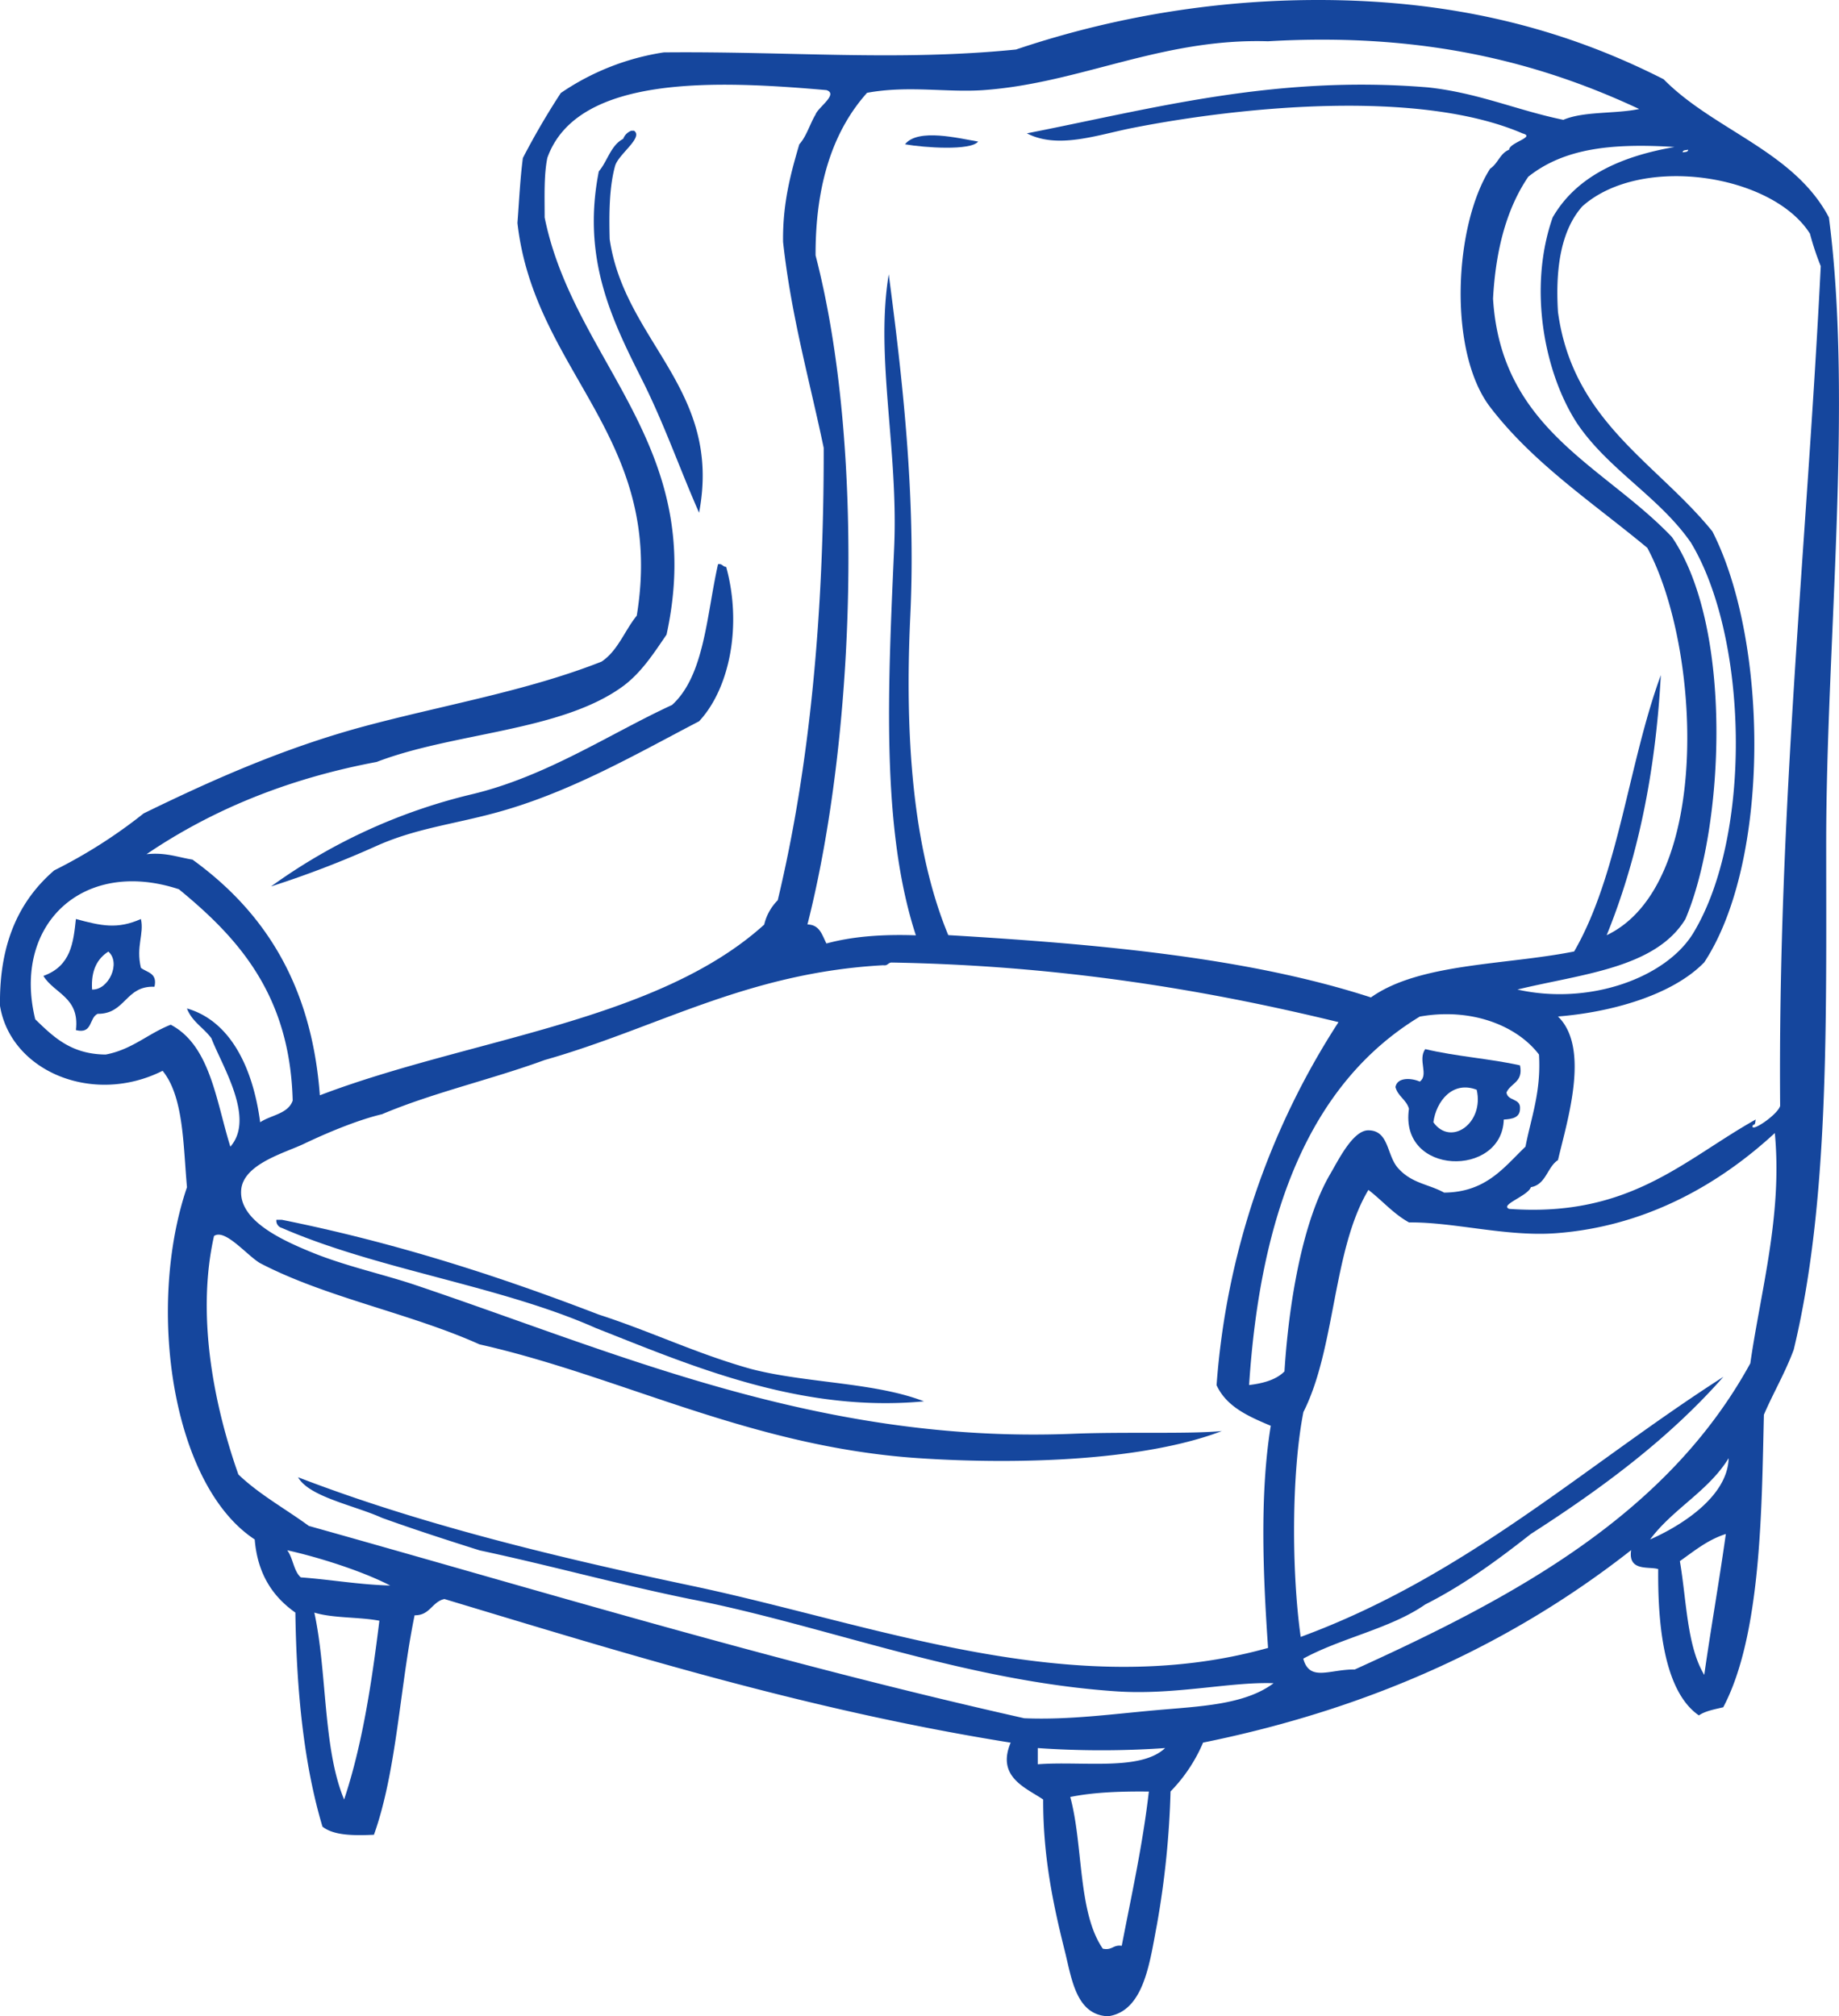 <?xml version="1.0" encoding="UTF-8"?>
<svg data-bbox="-0.01 0.001 640.112 701.909" viewBox="0 0 640.11 701.9" xmlns="http://www.w3.org/2000/svg" data-type="color">
    <g>
        <g>
            <path d="M636.6 75.7c-12.12-23.1-40.07-30.36-57.53-48.11-35.4-18-77.46-29.41-133-27.35a329.35 329.35 0 0 0-92.43 17c-41.11 4.13-78.56.58-122.6 1a86.66 86.66 0 0 0-35.84 14.14A260.22 260.22 0 0 0 182 55c-.95 7.21-1.31 15-1.89 22.63C186 130 231.86 152 221.64 214.33c-4.22 5.2-6.6 12.26-12.26 16-26 10.27-55.41 15.19-83 22.63-28.06 7.61-53.14 18.86-76.38 30.21A175.89 175.89 0 0 1 18.87 303C7.07 313.18-.32 327.79 0 350.13c3.69 22.74 32.27 34.87 56.6 22.64 7.31 9 7.15 25.54 8.48 40.54C50.9 455 59.74 516.92 88.66 535.92c1 12.22 6.43 20 14.15 25.46.4 27.57 3 53 9.43 74.51 3.84 3.07 10.66 3.17 17.92 2.83 7.94-22.24 9-51.37 14.15-76.4 5.41.08 6-4.69 10.38-5.66 63.29 19.07 126.09 38.63 197.1 50-5.07 12 5.39 15.74 11.32 19.8-.08 20.35 3.72 37.53 7.54 52.82 2.36 9.43 3.88 22.25 15.08 22.63 12.49-1.82 14.44-18.7 17-32.06a312.28 312.28 0 0 0 4.71-46.21 55 55 0 0 0 11.32-17c59.85-12.14 108.66-35.31 149-67-1.14 7.58 6.28 5.57 9.42 6.6-.16 18.12 1.66 42.33 14.16 50.93 2.22-1.54 5.44-2.1 8.48-2.83 13.34-25.23 13.37-69.84 14.15-101.85 3.31-7.7 7.41-14.6 10.38-22.64 12.38-51.33 11.3-113.43 11.3-176.35 0-69.05 9.35-153.33.95-217.8zm-49-23.58c0 .91-1.15.73-1.9.94 0-.92 1.14-.73 1.86-.94zm-4.72-.95c-19 3.3-34.27 10.36-42.44 24.53-8.66 24.76-2.82 54.27 8.49 71.66 10.89 16.16 28.53 25.55 39.61 41.5 19.81 32.72 21.59 101.46.94 135.81-9.42 15.69-36.24 25.45-61.3 19.81 22.25-5.43 48-7.37 58.47-24.53 13.56-31.88 16.77-101.61-4.7-133-23.58-24.83-59.5-37.34-62.26-83 .93-17.3 4.88-31.58 12.27-42.43 12.37-9.82 28.72-11.74 50.88-10.35zm-240.52-19.8c33.68-2.41 61.89-18.13 99-17 54.08-3.16 94.51 7.34 129.2 23.58-8.32 1.74-19.38.73-26.4 3.77-16.16-3.32-29.55-9.4-47.16-11.3-53.39-4.41-96.21 7.51-139.57 16 10.84 5.58 24.3.59 36.78-1.88C432.44 37 494.25 31 530 46.46c4.66 1.24-4.57 3.13-4.72 5.66-3.16 1.24-3.91 4.88-6.6 6.59-12.65 19.91-14.68 63.77 0 83 15 19.62 35.84 33.34 54.7 49 18.75 34.86 22.61 117.34-14.14 134.86 10.54-25.93 17-55.93 18.85-90.54-11.31 30.82-14.73 69.52-30.17 96.2-24.13 4.8-53.88 4-70.73 16-42.48-13.79-94-18.54-147.12-21.69-12.46-30.13-15.19-69.61-13.21-111.28S314 130.82 309.35 95.5c-4.76 28.71 3.4 60.86 1.88 95.25-2.11 48-4.67 97.47 7.56 134.86-11.76-.42-22.25.41-31.13 2.84-1.52-2.9-2.27-6.54-6.61-6.62 16.56-65.18 20.24-165.83 2.83-232.93-.08-24.9 6.19-43.48 17.92-56.59 14.44-2.65 27.75-.03 40.56-.94zM131.11 265.25c27-10.36 64.23-10.58 85.81-26.41 6.31-4.69 10.63-11.38 15.09-17.92 14.41-66.09-32.17-94.49-42.43-145.22 0-7.26-.29-14.75.94-20.75 10.47-29.36 60-26.81 97.14-23.58 4.31 1.38-3 6.06-3.78 8.49-2 3.33-3.12 7.56-5.66 10.37-3 10.18-5.83 20.57-5.65 34 2.82 25.79 9.19 48 14.14 71.68.09 57.93-4.82 110.85-16 157.49a17.7 17.7 0 0 0-4.71 8.48c-37.47 33.91-103 39.7-154.67 59.42-2.91-39.2-19.89-64.36-44.33-82.05-5.14-.82-9.35-2.59-16-1.88 22.29-15.12 48.61-26.21 80.11-32.12zm-71.68 91.48c-7.92 3.09-13.38 8.62-22.63 10.38-12.19-.09-18.28-6.26-24.53-12.26-8.09-32.9 16.54-56.32 50-45.28 20.72 17 38.67 36.78 39.61 73.58-1.62 4.66-7.57 5-11.32 7.54C88 371.34 80 355.34 65.08 351.07c1.72 4.59 5.84 6.73 8.5 10.38 3.69 9.62 15.35 27.81 6.6 37.73-5.01-16.06-6.98-35.18-20.75-42.45zm60.35 269.72c-7.42-17.72-5.87-44.42-10.37-65.07 6.47 2 15.5 1.48 22.64 2.83-2.71 22.12-6.05 43.61-12.27 62.24zm-15.08-77.33c-2.52-2.2-2.68-6.75-4.72-9.43 10.06 2.21 25.66 7 35.84 12.27-11.01-.31-20.59-2.06-31.12-2.84zm285.75 128.26c-3-.46-3.33 1.7-6.59 1-8.75-12.64-6.76-36-11.33-52.81 8.11-1.65 17.52-2 27.36-1.89-2.18 18.84-6.04 36.03-9.44 53.7zm-29.23-63.19v-5.65a319.92 319.92 0 0 0 44.33 0c-8.55 8.1-28.87 4.46-44.33 5.65zm41.5-18.86c-15 1.32-30.74 3.5-46.22 2.83-86-19.31-166.73-43.89-249-66.95-8.2-6-17.34-11-24.53-17.92-8-22.64-14.9-54.42-8.48-83 3.81-2.7 11.4 6.69 16 9.42 22.94 12 52.34 17.46 76.39 28.29 49.27 11.11 94.29 35.69 152.78 39.62 36.81 2.46 79.48.59 105.63-9.44-11.45 1.11-33.29.21-51.87.95C285 502.68 214.89 471 144.31 447.26c-10.79-3.62-24.21-6.54-35.84-11.31-10.4-4.26-25.35-11.08-24.52-21.69.7-9 15.07-12.87 21.7-16 9.84-4.7 19.78-8.59 27.33-10.38 17.67-7.48 38.19-12.11 56.6-18.86 39.17-11.12 70.21-30.38 117.88-33 1.53.26 1.62-.88 2.83-.94 57.74 1 108.35 9.22 155.61 20.75a267.87 267.87 0 0 0-42.44 126.38c3.45 7.54 11.12 10.88 18.86 14.14-3.88 23.84-2.68 52.08-.94 77.33C373 592.83 304.47 565.45 240.5 552c-48.42-10.22-95.13-21.69-136.75-37.73 3.85 6.85 19.72 9.82 29.23 14.14 11.09 4 22.5 7.69 34 11.32 24.87 5.31 48.46 11.9 73.56 17 46.11 9 95 28.52 148.06 32.07 20.4 1.37 39.82-3.41 54.7-2.83-10.03 7.54-25.65 8.03-40.58 9.36zm32.06-113.16c3.84-58.72 20.46-104.66 59.41-128.27 17.9-3.2 33.82 3.12 41.49 13.21.79 13-2.71 21.79-4.7 32.07-7.54 7.23-13.69 15.86-28.31 16-5.46-3-11.22-3.16-16-8.48-4.08-4.52-3.1-13.15-10.38-13.21-5.39 0-10.44 10.4-13.2 15.09-10 17-14.57 46.12-16 68.85-2.86 2.87-7.25 4.13-12.31 4.74zm158.43 100.9c-6.06-10-6.14-25.91-8.49-39.61 5-3.51 9.6-7.39 16-9.44-2.31 16.53-5.16 32.53-7.51 49.05zm-18.85-47.15c7.9-10.65 20.29-16.8 27.34-28.29-.37 13.8-17.48 23.97-27.34 28.29zm34.88-61.31c-28.82 52.59-81.67 81.17-137.68 106.58-8.64-.13-15.74 4.42-17.92-3.78 13.2-7.23 30.4-10.46 42.43-18.85 13.58-6.87 25.33-15.56 36.79-24.56 24.69-15.86 48-33.11 67-54.69-48.29 30.94-89.23 69.22-147.12 90.54-3.19-22.51-3.24-57 .94-78.28 11.21-22.11 10.15-56.49 22.63-77.33 4.81 3.68 8.68 8.31 14.14 11.32 15.32-.2 33.8 5 50.93 3.77 32.31-2.36 57.84-17.77 76.39-34.89 2.69 28.56-4.9 54.88-8.53 80.17zM619.62 385c-.94 3.24-11.07 9.91-9.43 6.61.92 0 .73-1.16.94-1.89-25 14-43.8 34.16-85.82 31.12-3.47-1.36 6.53-4.5 7.55-7.55 5.33-.95 5.62-6.95 9.43-9.43 3.18-13.61 11.3-39 0-50 18.21-1.43 39.74-7.31 50.92-18.86 23-34.93 22.5-111.45 2.83-150-19.43-24-48.56-38.2-53.75-76.39-1-16.08 1.38-28.8 8.49-36.79C571.34 53.52 617 60.7 630 81.35a95.48 95.48 0 0 0 3.76 11.31C628.91 190 618.79 282 619.62 385z" fill="#15469d" fill-rule="evenodd" data-color="1"/>
            <path d="M523.43 389.74c3-.17 5.63-.67 5.65-3.77.31-3.76-4.35-2.56-4.71-5.66 1.42-3.29 5.92-3.52 4.71-9.43-10.25-2.32-22.24-3.09-33-5.66-2.67 3.82 1.33 8.91-1.88 11.31-2.88-1.29-7.87-1.61-8.48 1.9.83 3.23 3.8 4.36 4.7 7.54-3.42 23.4 32.41 24.03 33.01 3.77zM514 379.37c2.68 11.56-8.95 19.89-15.08 11.32.99-7.3 6.64-14.56 15.08-11.32z" fill="#15469d" fill-rule="evenodd" data-color="1"/>
            <path d="M171.66 283.17c26.48-7 50.13-20.89 71.67-32.07 10.73-11.52 15-33.56 9.43-53.76-1.2 0-1.3-1.2-2.83-.93-4 17.7-4.68 38.71-16 49-21.68 10-43.79 24.95-69.79 31.12a197.33 197.33 0 0 0-69.79 32.06 350.85 350.85 0 0 0 36.79-14.14c13.22-5.92 26.2-7.45 40.52-11.28z" fill="#15469d" fill-rule="evenodd" data-color="1"/>
            <path d="M49.05 336.93c-1.8-7.47 1.18-11.75 0-17-8.23 3.66-13.83 2.37-22.63 0-.89 8.19-1.69 16.36-11.32 19.81 3.83 6.23 12.7 7.42 11.32 18.86 5.9 1.5 4.53-4.27 7.55-5.66 9.8.07 9.63-9.85 19.8-9.43 1.1-4.85-2.61-4.92-4.72-6.58zm-17 7.55c-.42-6.72 1.84-10.75 5.66-13.21 4.48 3.89.12 13.43-5.63 13.21z" fill="#15469d" fill-rule="evenodd" data-color="1"/>
            <path d="M340.47 49.28c-6.61-1.07-20.9-4.77-25.47.95 6.79 1.19 22.9 2.3 25.47-.95z" fill="#15469d" fill-rule="evenodd" data-color="1"/>
            <path d="M208.43 457.64c-34.49-13.28-70.56-25-110.33-33h-1.89a2.58 2.58 0 0 0 1.89 2.83c33.5 14.6 76.1 20.09 109.39 34.9 32.6 12.82 70.84 29.55 114.11 25.47-17.21-6.68-41.45-6.33-60.35-11.32-18.69-5.23-34.75-13.04-52.82-18.88z" fill="#15469d" fill-rule="evenodd" data-color="1"/>
            <path d="M212.21 83.24c-.25-9.38-.09-18.32 1.88-25.46 1.14-4.1 9.95-9.9 6.61-12.27h-.95a4.8 4.8 0 0 0-2.83 2.83c-4.35 2.25-5.44 7.76-8.49 11.32-6 30.4 4.61 51.76 15.09 72.62 7.64 15.19 13 30.74 19.81 46.21 8.19-43.04-25.91-59.4-31.12-95.25z" fill="#15469d" fill-rule="evenodd" data-color="1"/>
        </g>
    </g>
</svg>
